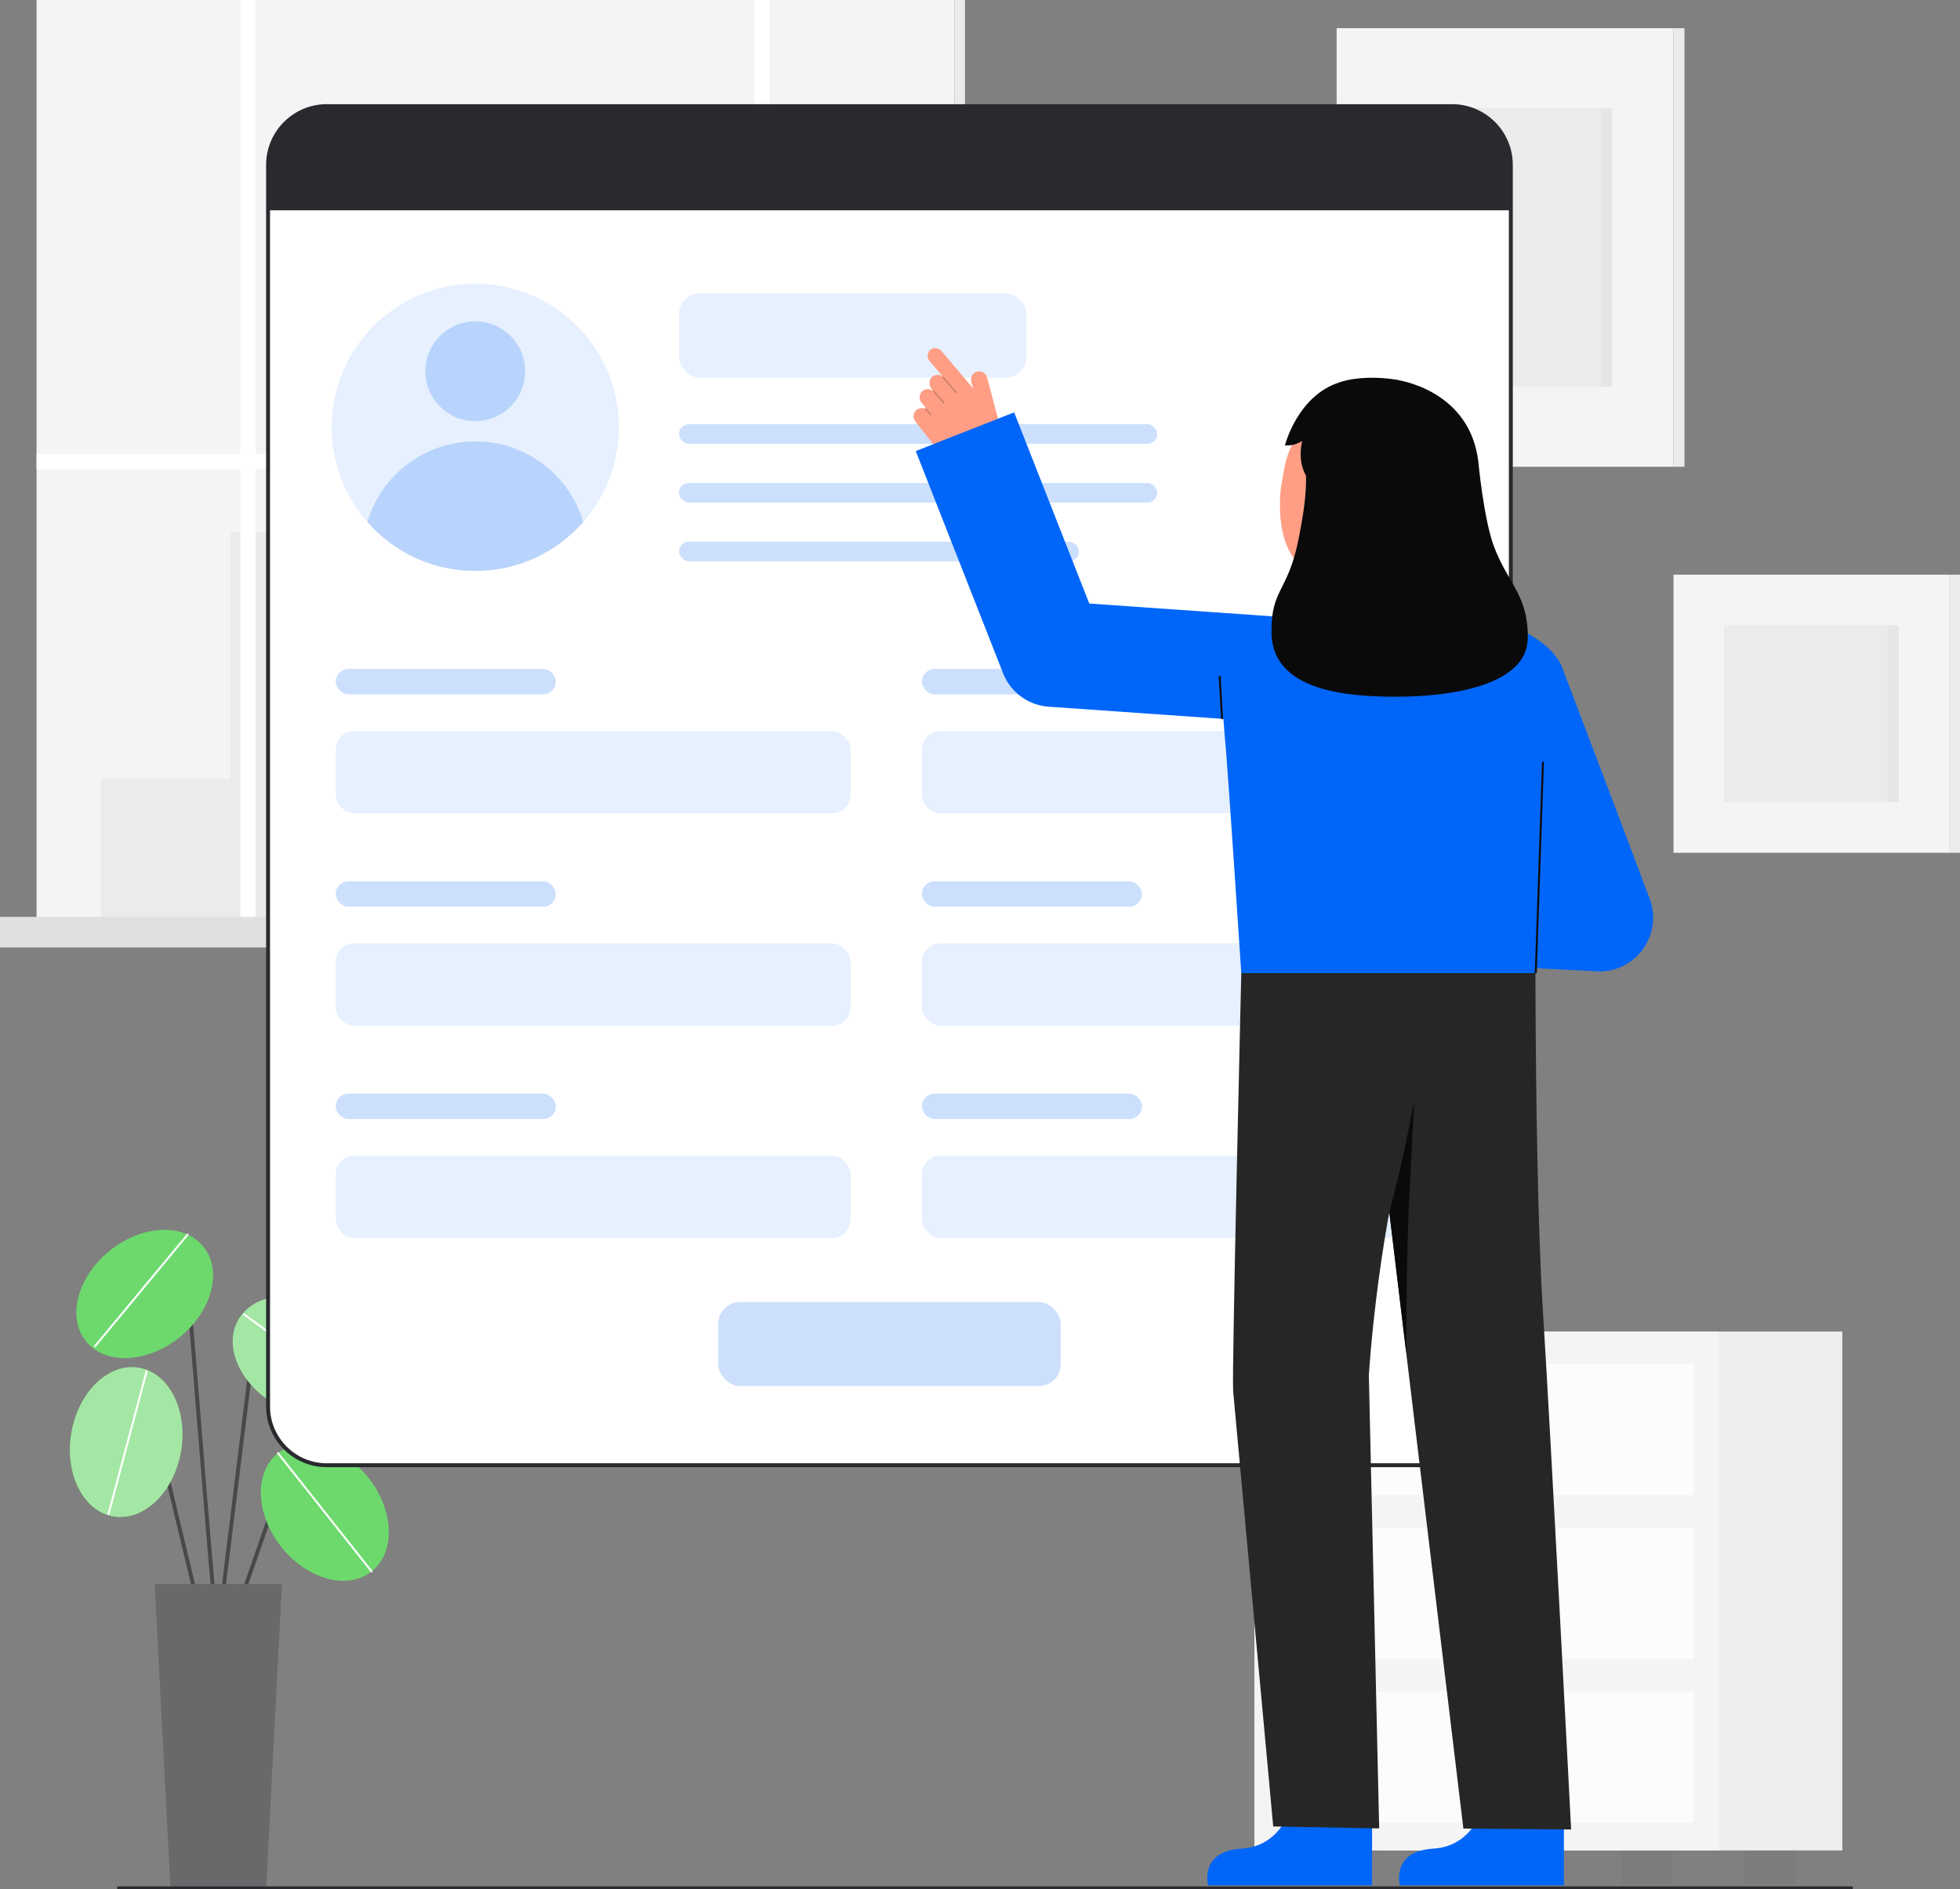 <svg id="Layer_2" data-name="Layer 2" xmlns="http://www.w3.org/2000/svg" viewBox="0 0 1000.981 964.677" style="width: 100%; height: 100%;">
  <rect x="0" y="0" width="1000.981" height="964.677" fill="#808080" stroke="none"/>
  <g id="Layer_2-2" data-name="Layer 2">
    <g>
      <g>
        <rect x="682.62" y="14.392" width="172.061" height="223.958" fill="#f4f4f4"></rect>
        <rect x="854.681" y="14.392" width="5.582" height="223.958" transform="translate(1714.944 252.743) rotate(180)" fill="#f4f4f4"></rect>
        <rect x="854.681" y="14.392" width="5.582" height="223.958" transform="translate(1714.944 252.743) rotate(180)" fill="#292a2e" opacity=".05"></rect>
        <rect x="713.963" y="55.189" width="109.375" height="142.365" fill="#292a2e" opacity=".05"></rect>
        <rect x="817.638" y="55.189" width="5.7" height="142.365" fill="#292a2e" opacity=".03"></rect>
        <rect x="854.681" y="293.426" width="140.718" height="142.01" fill="#f4f4f4"></rect>
        <rect x="880.315" y="319.295" width="89.451" height="90.272" fill="#292a2e" opacity=".05"></rect>
        <rect x="995.399" y="293.426" width="5.582" height="142.01" transform="translate(1996.38 728.862) rotate(180)" fill="#f4f4f4"></rect>
        <rect x="995.399" y="293.426" width="5.582" height="142.01" transform="translate(1996.38 728.862) rotate(180)" fill="#292a2e" opacity=".05"></rect>
        <rect x="964.066" y="319.295" width="5.7" height="90.272" fill="#292a2e" opacity=".03"></rect>
      </g>
      <g>
        <rect id="c_3_c" x="18.674" y="0" width="468.757" height="468.757" fill="#f4f4f4"></rect>
        <rect id="c_3_c-2" data-name="c_3_c" x="487.431" y="0" width="5.373" height="468.757" fill="#f4f4f4"></rect>
        <rect id="c_3_c-3" data-name="c_3_c" x="487.431" y="0" width="5.373" height="468.757" fill="#292a2e" opacity=".05"></rect>
        <polygon id="c_3_c-4" data-name="c_3_c" points="373.872 323.012 373.872 200.37 273.41 200.37 273.41 271.622 117.794 271.622 117.794 397.784 51.655 397.784 51.655 468.757 117.794 468.757 130.536 468.757 464.882 468.757 464.882 323.012 373.872 323.012" fill="#292a2e" opacity=".05"></polygon>
        <g id="c_3_wh">
          <rect id="c_3_wh-2" data-name="c_3_wh" x="286.306" y="213.686" width="73.158" height="13.316" fill="#fffffa" opacity=".34"></rect>
          <rect id="c_3_wh-3" data-name="c_3_wh" x="286.306" y="241.28" width="73.158" height="13.316" fill="#fffffa" opacity=".34"></rect>
          <rect id="c_3_wh-4" data-name="c_3_wh" x="286.306" y="268.874" width="73.158" height="13.316" fill="#fffffa" opacity=".34"></rect>
        </g>
        <g id="c_3_wh-5" data-name="c_3_wh">
          <rect id="c_3_wh-6" data-name="c_3_wh" x="438.425" y="335.938" width="13.484" height="13.316" fill="#fffffa" opacity=".34"></rect>
          <rect id="c_3_wh-7" data-name="c_3_wh" x="438.425" y="363.532" width="13.484" height="13.316" fill="#fffffa" opacity=".34"></rect>
          <rect id="c_3_wh-8" data-name="c_3_wh" x="438.425" y="391.126" width="13.484" height="13.316" fill="#fffffa" opacity=".34"></rect>
          <rect id="c_3_wh-9" data-name="c_3_wh" x="413.48" y="335.938" width="13.484" height="13.316" fill="#fffffa" opacity=".34"></rect>
          <rect id="c_3_wh-10" data-name="c_3_wh" x="413.48" y="363.532" width="13.484" height="13.316" fill="#fffffa" opacity=".34"></rect>
          <rect id="c_3_wh-11" data-name="c_3_wh" x="413.48" y="391.126" width="13.484" height="13.316" fill="#fffffa" opacity=".34"></rect>
          <rect id="c_3_wh-12" data-name="c_3_wh" x="389.209" y="335.938" width="13.484" height="13.316" fill="#fffffa" opacity=".34"></rect>
          <rect id="c_3_wh-13" data-name="c_3_wh" x="389.209" y="363.532" width="13.484" height="13.316" fill="#fffffa" opacity=".34"></rect>
          <rect id="c_3_wh-14" data-name="c_3_wh" x="389.209" y="391.126" width="13.484" height="13.316" fill="#fffffa" opacity=".34"></rect>
        </g>
        <polygon points="487.431 231.749 393.109 231.749 393.109 0 385.309 0 385.309 231.749 130.536 231.749 130.536 0 122.735 0 122.735 231.749 18.674 231.749 18.674 239.55 122.735 239.55 122.735 468.757 130.536 468.757 130.536 239.55 385.309 239.55 385.309 468.757 393.109 468.757 393.109 239.55 487.431 239.55 487.431 231.749" fill="#fff"></polygon>
        <rect id="c_3_c-5" data-name="c_3_c" y="468.192" width="506.105" height="15.589" fill="#f4f4f4"></rect>
        <rect id="c_3_c-6" data-name="c_3_c" y="468.192" width="506.105" height="15.589" fill="#292a2e" opacity=".1"></rect>
        <rect id="c_3_c-7" data-name="c_3_c" x="506.105" y="468.192" width="7.307" height="15.589" fill="#292a2e" opacity=".1"></rect>
        <rect id="c_3_c-8" data-name="c_3_c" x="506.105" y="468.192" width="7.307" height="15.589" fill="#292a2e" opacity=".1"></rect>
      </g>
      <g>
        <g>
          <rect x="727.508" y="944.854" width="26.039" height="17.39" fill="#292a2e" opacity=".05"></rect>
          <rect x="890.971" y="944.854" width="26.039" height="17.39" fill="#292a2e" opacity=".05"></rect>
        </g>
        <rect x="703.639" y="679.905" width="237.239" height="264.949" fill="#f4f4f4"></rect>
        <rect x="703.639" y="679.905" width="237.239" height="264.949" fill="#292a2e" opacity=".03"></rect>
        <rect x="640.633" y="679.905" width="237.239" height="264.949" fill="#f4f4f4"></rect>
        <g>
          <rect x="664.502" y="944.854" width="26.039" height="17.39" fill="#292a2e" opacity=".05"></rect>
          <rect x="827.964" y="944.854" width="26.039" height="17.39" fill="#292a2e" opacity=".05"></rect>
        </g>
        <rect x="653.395" y="696.287" width="211.713" height="67.198" fill="#fff" opacity=".7"></rect>
        <rect x="653.395" y="779.933" width="211.713" height="67.198" fill="#fff" opacity=".7"></rect>
        <rect x="653.395" y="863.578" width="211.713" height="67.198" fill="#fff" opacity=".7"></rect>
        <circle cx="759.252" cy="729.886" r="9.403" fill="#292a2e" opacity=".05"></circle>
        <circle cx="759.252" cy="813.532" r="9.403" fill="#292a2e" opacity=".05"></circle>
        <circle cx="759.252" cy="897.178" r="9.403" fill="#292a2e" opacity=".05"></circle>
      </g>
      <g>
        <path d="m111.498,833.535c-.256,0-.512-.098-.707-.293-1.409-1.409-3.706-27.259-9.892-104.223-2.531-31.492-4.922-61.238-6.667-79.315-.125-1.291-.625-1.441-.79-1.491-2.388-.721-9.652,5.007-13.707,10.022-.347.429-.977.497-1.407.149-.429-.348-.496-.977-.149-1.407,2.682-3.316,11.422-12.009,15.838-10.68.891.268,1.996,1.042,2.206,3.214,1.746,18.093,4.137,47.847,6.669,79.347,3.759,46.77,8.018,99.756,9.417,103.093.282.391.247.939-.105,1.291-.195.195-.451.293-.707.293Z" fill="#494949"></path>
        <ellipse cx="73.901" cy="660.721" rx="38.507" ry="28.398" transform="translate(-397.005 191.402) rotate(-38.715)" fill="#48cf48"></ellipse>
        <ellipse cx="73.901" cy="660.721" rx="38.507" ry="28.398" transform="translate(-397.005 191.402) rotate(-38.715)" fill="#fff" opacity=".2"></ellipse>
        <path d="m48.508,687.914c-.112,0-.225-.038-.319-.115-.212-.176-.242-.491-.065-.704l47.291-57.029c.176-.211.491-.242.704-.065.212.176.242.491.065.704l-47.291,57.029c-.099.119-.241.181-.385.181Z" fill="#fff"></path>
        <path d="m121.812,821.31c-.109,0-.22-.018-.329-.056-.521-.181-.797-.751-.616-1.273l17.764-51.087c1.066-3.065,3.586-5.351,6.741-6.112,3.156-.763,6.44.122,8.788,2.364l9.391,8.971c.399.381.414,1.015.032,1.414-.382.399-1.015.413-1.414.032l-9.391-8.971c-1.853-1.77-4.445-2.469-6.937-1.867-2.49.601-4.479,2.405-5.321,4.825l-17.764,51.087c-.144.413-.53.672-.944.672Z" fill="#494949"></path>
        <ellipse cx="165.891" cy="772.203" rx="28.398" ry="38.507" transform="translate(-443.447 269.685) rotate(-38.363)" fill="#48cf48"></ellipse>
        <path d="m103.428,830.277c-.452,0-.862-.309-.972-.768l-29.811-124.645c-.422-1.767-1.729-3.079-3.494-3.51-1.765-.429-3.53.133-4.718,1.506l-9.189,10.619c-.361.417-.994.463-1.411.102-.417-.361-.463-.993-.102-1.411l9.189-10.619c1.665-1.924,4.233-2.744,6.705-2.141,2.471.603,4.374,2.514,4.965,4.988l29.811,124.645c.128.537-.203,1.077-.74,1.205-.078.019-.156.027-.233.027Z" fill="#494949"></path>
        <ellipse cx="64.446" cy="736.331" rx="38.507" ry="28.398" transform="translate(-672.098 674.37) rotate(-80.189)" fill="#48cf48"></ellipse>
        <path d="m111.499,833.535c-.041,0-.082-.002-.124-.007-.548-.068-.938-.567-.871-1.115l19.036-154.558c.43-3.486,2.78-6.296,6.135-7.335,3.354-1.039,6.883-.049,9.207,2.583l21.758,24.643c.366.414.326,1.046-.088,1.412-.414.366-1.046.326-1.411-.087l-21.758-24.643c-1.797-2.035-4.522-2.799-7.116-1.997-2.593.803-4.41,2.975-4.741,5.669l-19.036,154.558c-.062.507-.494.878-.991.878Z" fill="#494949"></path>
        <ellipse cx="155.261" cy="692.802" rx="28.398" ry="38.507" transform="translate(-526.128 493.325) rotate(-61.051)" fill="#48cf48"></ellipse>
        <ellipse cx="165.891" cy="772.203" rx="28.398" ry="38.507" transform="translate(-443.447 269.685) rotate(-38.363)" fill="#fff" opacity=".2"></ellipse>
        <ellipse cx="64.446" cy="736.331" rx="38.507" ry="28.398" transform="translate(-672.098 674.37) rotate(-80.189)" fill="#fff" opacity=".5"></ellipse>
        <ellipse cx="155.261" cy="692.802" rx="28.398" ry="38.507" transform="translate(-526.128 493.325) rotate(-61.051)" fill="#fff" opacity=".5"></ellipse>
        <polygon points="135.846 964.677 87.15 964.677 79.08 808.873 143.915 808.873 135.846 964.677" fill="#292a2e"></polygon>
        <polygon points="135.846 964.677 87.15 964.677 79.08 808.873 143.915 808.873 135.846 964.677" fill="#fff" opacity=".3"></polygon>
        <path d="m189.791,802.897c-.148,0-.294-.065-.393-.189l-47.799-60.386c-.171-.217-.135-.531.082-.703.218-.172.532-.134.703.082l47.799,60.386c.171.217.135.531-.082.703-.092.073-.202.108-.31.108Z" fill="#fff"></path>
        <path d="m185.778,716.279c-.102,0-.206-.031-.294-.096l-61.167-44.663c-.223-.163-.272-.476-.109-.699.163-.223.476-.272.699-.109l61.167,44.663c.223.163.272.476.109.699-.098.134-.25.205-.404.205Z" fill="#fff"></path>
        <path d="m55.403,773.627c-.043,0-.086-.005-.129-.017-.267-.071-.425-.345-.354-.612l19.472-72.953c.071-.267.35-.424.612-.354.267.071.425.345.354.612l-19.472,72.953c-.06.224-.262.371-.482.371Z" fill="#fff"></path>
      </g>
      <g>
        <g>
          <g>
            <rect x="137.472" y="55.037" width="634.688" height="693.975" rx="30" ry="30" fill="#fff"></rect>
            <path d="m741.592,749.164H166.903c-17.093,0-31-13.907-31-31V84.189c0-17.093,13.907-31,31-31h574.688c17.094,0,31,13.907,31,31v633.975c0,17.093-13.906,31-31,31ZM166.903,55.189c-15.991,0-29,13.009-29,29v633.975c0,15.991,13.009,29,29,29h574.688c15.99,0,29-13.009,29-29V84.189c0-15.991-13.01-29-29-29H166.903Z" fill="#292a2e"></path>
          </g>
          <path d="m771.591,84.185v23.188H136.907v-23.188c0-16.569,13.431-30,30-30h574.684c16.569,0,30,13.431,30,30Z" fill="#292a2e"></path>
        </g>
        <g>
          <circle cx="242.731" cy="218.194" r="73.345" fill="#0066f9" opacity=".1"></circle>
          <circle cx="242.731" cy="189.563" r="25.475" fill="#0066f9" opacity=".2"></circle>
          <path d="m297.87,266.559c-13.44,15.31-33.16,24.98-55.14,24.98s-41.71-9.67-55.14-24.99c7.04-23.8,29.06-41.16,55.14-41.16s48.11,17.37,55.14,41.17Z" fill="#0066f9" opacity=".2"></path>
        </g>
        <rect x="171.464" y="341.574" width="112.406" height="12.992" rx="6.496" ry="6.496" fill="#0066f9" opacity=".2"></rect>
        <rect x="346.768" y="149.775" width="177.391" height="43.043" rx="10.565" ry="10.565" fill="#0066f9" opacity=".1"></rect>
        <rect x="346.768" y="216.614" width="244.215" height="10" rx="5" ry="5" fill="#0066f9" opacity=".2"></rect>
        <rect x="346.768" y="246.614" width="244.215" height="10" rx="5" ry="5" fill="#0066f9" opacity=".2"></rect>
        <rect x="346.768" y="276.614" width="204.215" height="10" rx="5" ry="5" fill="#0066f9" opacity=".2"></rect>
        <rect x="171.464" y="373.306" width="262.938" height="41.984" rx="9.391" ry="9.391" fill="#0066f9" opacity=".1"></rect>
        <rect x="470.821" y="341.574" width="112.406" height="12.992" rx="6.496" ry="6.496" fill="#0066f9" opacity=".2"></rect>
        <rect x="470.821" y="373.306" width="262.938" height="41.984" rx="9.391" ry="9.391" fill="#0066f9" opacity=".1"></rect>
        <rect x="171.464" y="450" width="112.406" height="12.992" rx="6.496" ry="6.496" fill="#0066f9" opacity=".2"></rect>
        <rect x="171.464" y="481.732" width="262.938" height="41.984" rx="9.391" ry="9.391" fill="#0066f9" opacity=".1"></rect>
        <rect x="470.821" y="450" width="112.406" height="12.992" rx="6.496" ry="6.496" fill="#0066f9" opacity=".2"></rect>
        <rect x="470.821" y="481.732" width="262.938" height="41.984" rx="9.391" ry="9.391" fill="#0066f9" opacity=".1"></rect>
        <rect x="171.464" y="558.426" width="112.406" height="12.992" rx="6.496" ry="6.496" fill="#0066f9" opacity=".2"></rect>
        <rect x="171.464" y="590.158" width="262.938" height="41.984" rx="9.391" ry="9.391" fill="#0066f9" opacity=".1"></rect>
        <rect x="470.821" y="558.426" width="112.406" height="12.992" rx="6.496" ry="6.496" fill="#0066f9" opacity=".2"></rect>
        <rect x="470.821" y="590.158" width="262.938" height="41.984" rx="9.391" ry="9.391" fill="#0066f9" opacity=".1"></rect>
        <rect x="366.791" y="664.853" width="174.913" height="42.884" rx="11.15" ry="11.15" fill="#0066f9" opacity=".2"></rect>
      </g>
      <g>
        <g id="b_4_ha">
          <path d="m480.87,179.288l16.16,19.086-1.001-3.277c-.577-2.203.555-4.609,2.724-5.301,2.314-.738,4.743.62,5.351,2.939l7.388,27.819c1.939,7.303-2.297,14.82-9.549,16.943h0c-8.282,2.424-17.207-.419-22.56-7.187l-11.828-15.008c-1.262-1.595-1.339-3.91-.011-5.45,1.284-1.487,3.248-1.826,4.85-1.148.021-.064.05-.126.104-.174.102-.091.236-.112.359-.081l-2.191-2.77c-1.341-1.695-1.371-4.192.148-5.73,1.577-1.597,4.006-1.645,5.632-.342.005-.046.02-.084.041-.126l-.899-1.136c-1.17-1.479-1.259-3.972-.042-5.412,1.557-1.843,4.147-1.971,5.857-.612l.058-.057-6.79-8.019c-1.461-1.726-1.193-4.337.63-5.724,1.709-1.3,4.181-.87,5.569.769Z" fill="#ff9e85"></path>
          <path id="b_4_ha_sh" d="m481.238,192.766c.016.042.039.082.071.118l6.686,7.712c.143.165.392.183.557.04.165-.142.182-.392.04-.557l-6.686-7.712c-.143-.165-.392-.183-.557-.04-.129.112-.168.289-.11.44Z" fill="#0c0c0c" opacity=".2"></path>
          <path id="b_4_ha_sh-2" data-name="b_4_ha_sh" d="m476.458,199.787c.016.041.038.08.068.115l5.208,6.103c.142.166.391.186.557.044.166-.142.187-.391.044-.557l-5.208-6.103c-.142-.166-.391-.186-.557-.044-.131.112-.171.29-.113.442Z" fill="#0c0c0c" opacity=".2"></path>
          <path id="b_4_ha_sh-3" data-name="b_4_ha_sh" d="m472.393,208.965c.017.044.042.085.075.122l2.527,2.825c.145.163.395.177.557.031.164-.146.179-.395.031-.558l-2.527-2.825c-.145-.163-.395-.177-.557-.031-.126.113-.163.287-.106.436Z" fill="#0c0c0c" opacity=".2"></path>
        </g>
        <path d="m676.615,370.718l-141.087-9.874c-10.389-.727-19.433-7.364-23.243-17.056l-44.609-113.477,50.256-19.756,38.372,97.611,124.081,8.684-3.77,53.868Z" fill="#0066f9"></path>
        <g>
          <path d="m758.534,919.207s-4.515,23.404-26.428,24.708c-21.913,1.304-17.161,18.761-17.161,18.761h83.739v-41.837l-40.15-1.632Z" fill="#0066f9"></path>
          <path d="m784.363,492.277s-.263-7.036-.207,8.924c.207,59.529,1.24,127.525,3.764,167.315,4.057,63.964,14.459,265.628,14.459,265.628l-55.026-.462-53.333-443.823,90.342,2.419Z" fill="#262626"></path>
          <path d="m722.224,562.475s-2.28,43.2-2.703,53.341c-.978,23.455-1.318,47.739-1.318,75.273l-8.674-72.18s6.347-22.621,12.695-56.434Z" fill="#0a0a0a"></path>
          <path d="m660.573,919.207s-4.515,23.404-26.428,24.708c-21.913,1.304-17.161,18.761-17.161,18.761h83.739v-41.837s-40.15-1.632-40.15-1.632Z" fill="#0066f9"></path>
          <path d="m633.93,496.899s-4.874,203.456-4.16,213.4l20.464,222.303,54.117,1-5.274-231.343s3.72-63.816,19.139-123.073c7.912-30.406,12.613-61.557,14.168-92.938h0s-98.454,10.651-98.454,10.651Z" fill="#262626"></path>
          <path d="m784.961,492.271l.18.01s-.13-3.47-.18-.01Z" fill="#333"></path>
          <path d="m626.184,383.968c1.135,13.332,6.655,96.51,7.746,112.931h150.372c.849-14.811,4.664-79.575,7.885-108.539,3.075-27.638,9.108-41.475,4.686-49.646-7.226-13.354-26.972-21.071-40.436-22.894-8.222-1.113-20.587-1.911-20.587-1.911,0,0-1.047,21.181-26.013,22.359-33.986,1.603-31.716-22.359-31.884-22.359-5.506,0-37.565,2.589-44.653,8.046-12.396,9.545-9.525,33.759-7.116,62.012Z" fill="#0066f9"></path>
          <path d="m624.108,367.262c-.263,0-.483-.206-.499-.471l-1.213-21.171c-.016-.276.195-.512.47-.528.271-.012.512.195.528.47l1.213,21.171c.016.276-.195.512-.47.528-.01,0-.02,0-.029,0Z" fill="#0c0c0c"></path>
        </g>
        <g>
          <path d="m816.812,496.028c8.397,0,16.401-3.854,21.635-10.558,5.849-7.491,7.408-17.475,4.12-26.393-1.553-4.213-37.973-100.656-44.906-118.526l-51.339,20.802c3.898,10.048,18.023,48.132,29.37,78.811l-18.852-2.049-5.934,54.585,62.935,3.167c.993.108,1.985.161,2.971.161Z" fill="#0066f9"></path>
          <path id="h_3_sk" d="m660.038,312.084c.168-.022,4.781,17.336,40.778,14.635,24.921-1.867,30.997-18.829,31.568-18.829-2.687-.571-7.05-1.164-8.243-1.801-3.924-2.108-6.783-4.675-8.221-10.183-1.125-4.308-1.698-20.891-1.698-29.211l-38.347,8.617c.534,9.385,4.275,31.143-8.836,34.994-2.182.637-4.532,1.223-6.999,1.779Z" fill="#ff9e85"></path>
          <path d="m677.2,293.763c15.117,1.193,34.537-5.19,38.226-25.359l3.328-18.199c3.689-20.169-3.914-38.457-22.905-41.93h0c-18.99-3.473-36.175,10.281-39.864,30.45l-1.474,8.057c-1.415,7.739-4.284,44.853,22.688,46.981Z" fill="#ff9e85"></path>
          <path d="m663.183,275.245c2.714-13.634,3.958-22.731,3.814-32.328-3.822-6.704-2.817-14.399-1.948-17.724-3.746,2.044-5.313,2.266-8.839,2.266,0,0,6.321-25.368,27.805-32.194,3.95-1.538,14.037-3.48,27.43-1.643,11.392,1.562,39.471,10.08,43.483,41.693h.002s0,.009.001.018c.133,1.048,2.829,30.175,8.204,44.15,7.226,18.787,17.37,24.624,17.113,46.299-.331,27.881-51.587,31.592-82.504,29.507-30.916-2.086-48.174-12.251-48.398-32.344-.251-22.513,8.407-20.422,13.837-47.7Z" fill="#0a0a0a"></path>
        </g>
        <rect x="732.146" y="442.418" width="108.028" height="1" transform="translate(316.62 1213.473) rotate(-88.04)" fill="#0c0c0c"></rect>
      </g>
      <path d="m60.486,964.677h885.111c.406,0,.737-.329.737-.737,0-.407-.33-.737-.737-.737H60.486c-.407,0-.737.329-.737.737s.329.737.737.737Z" fill="#292a2e"></path>
    </g>
  </g>
</svg>